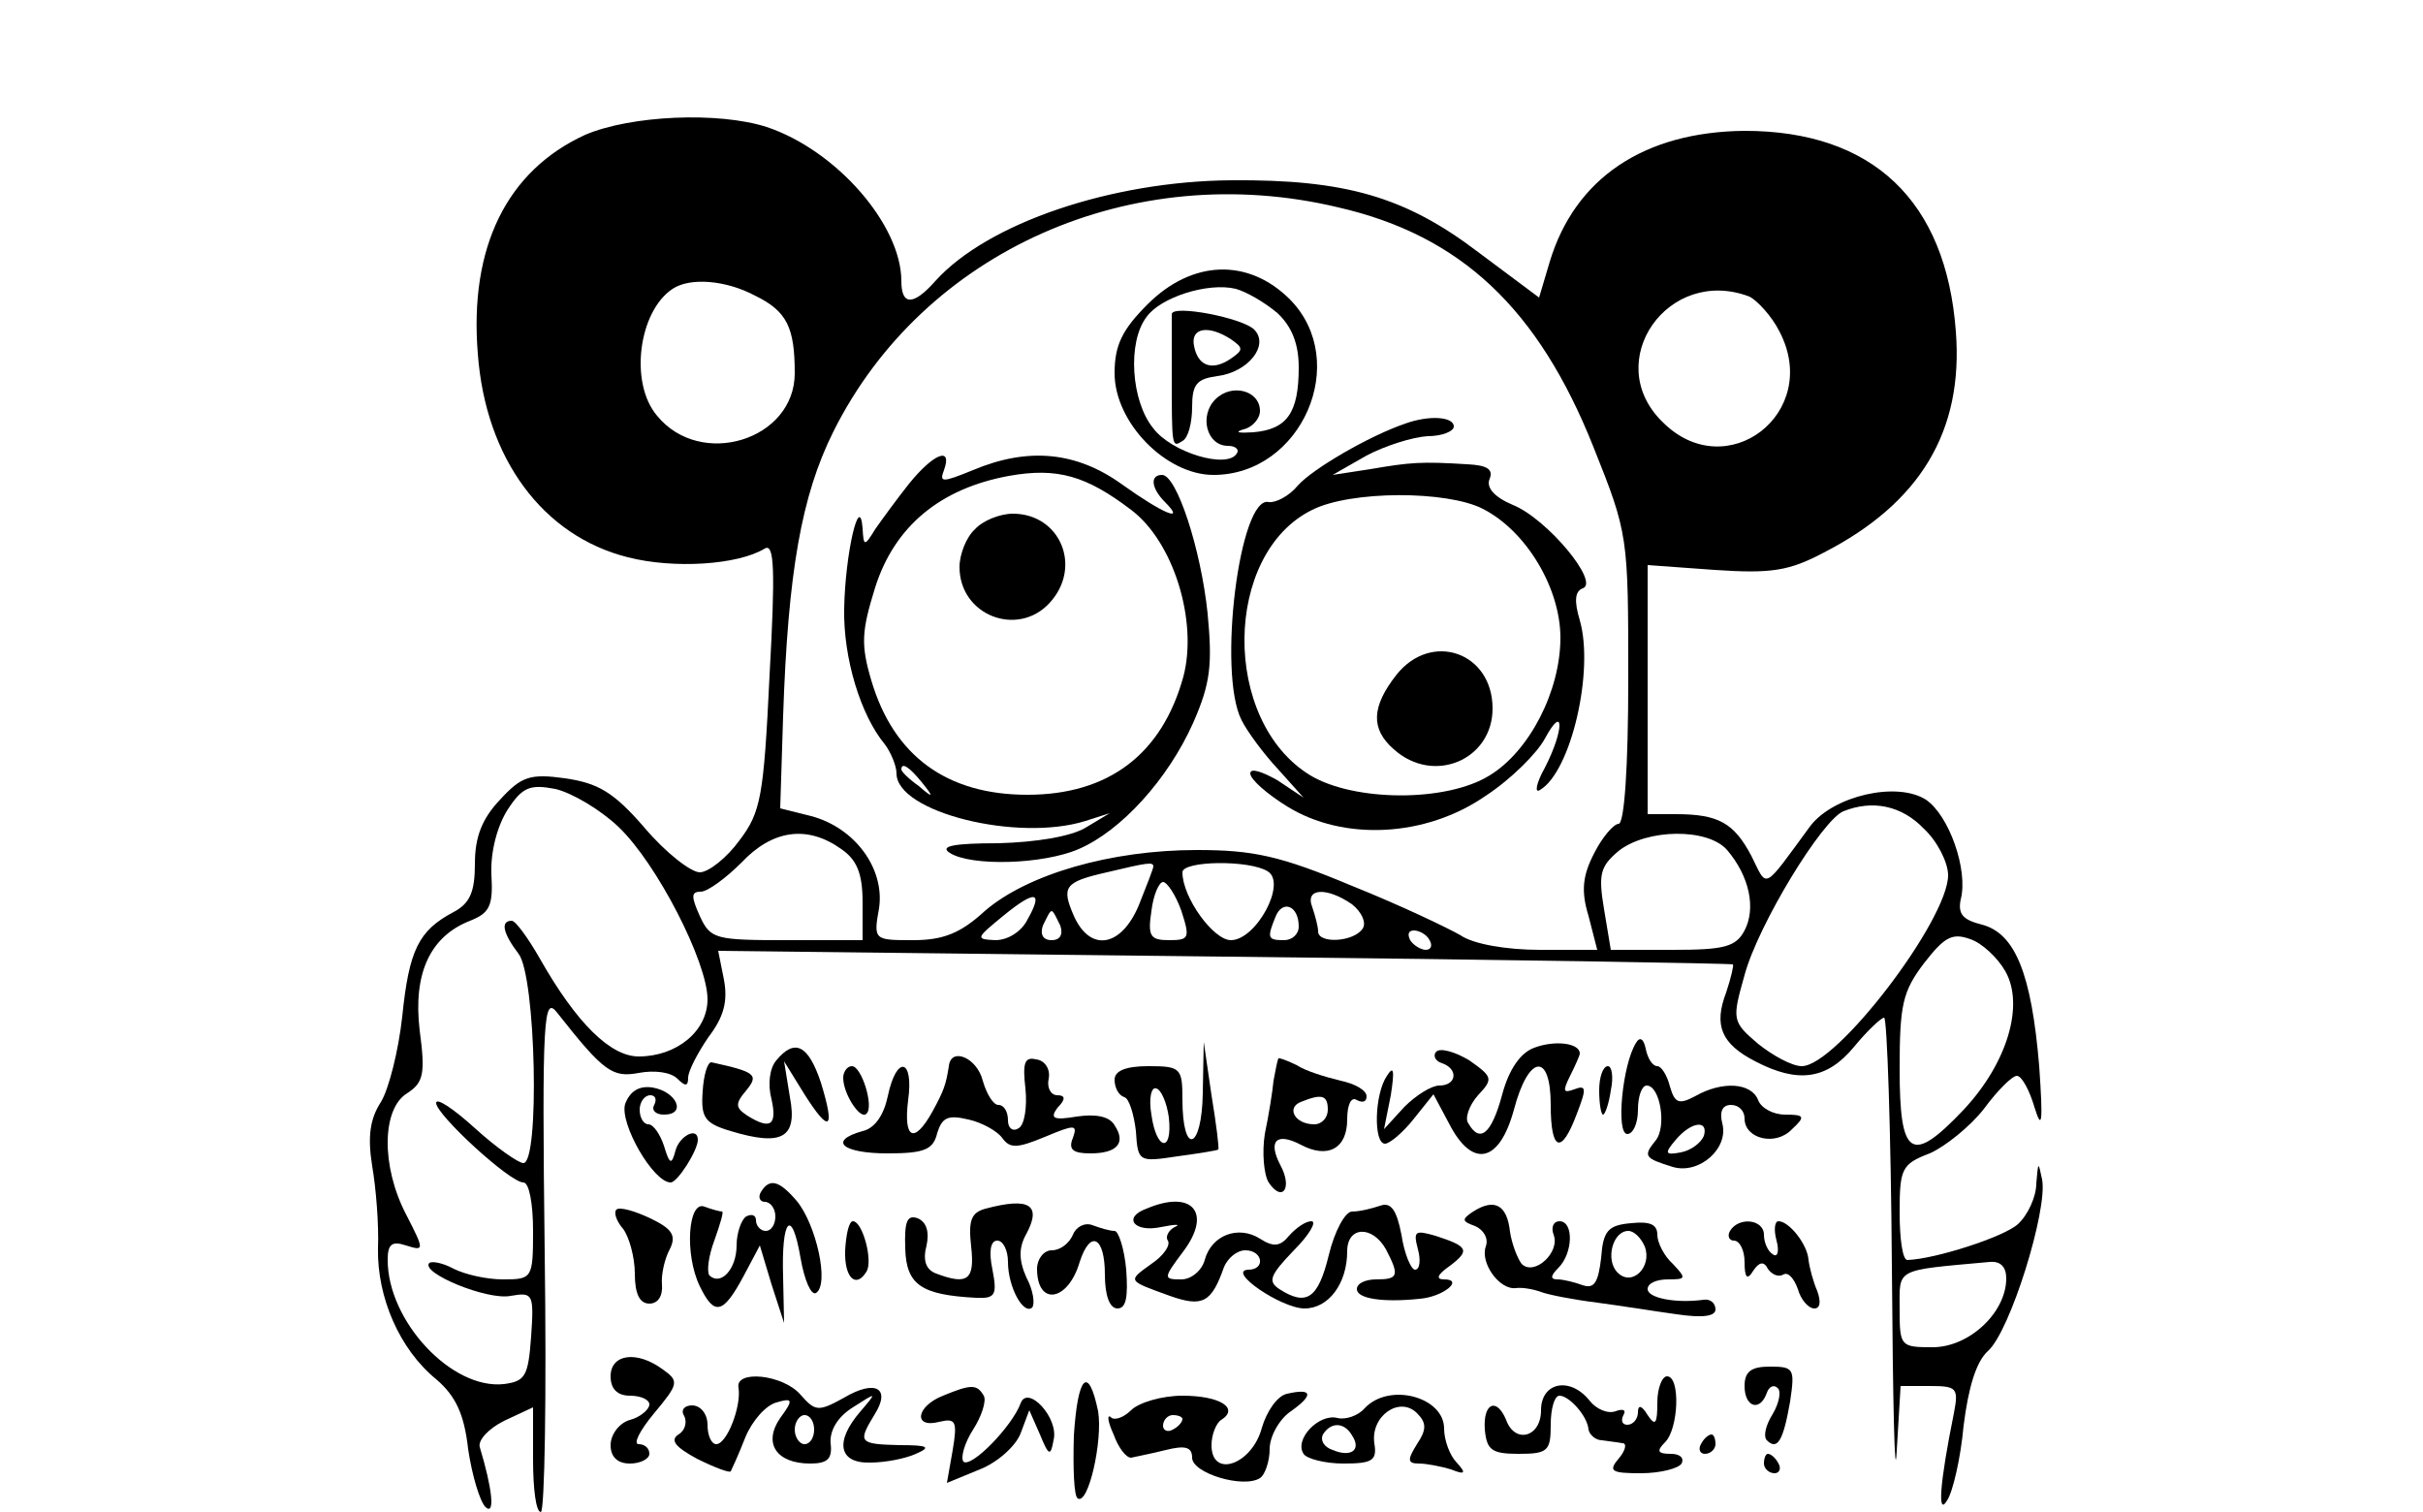 <?xml version="1.0" standalone="no"?>
<!DOCTYPE svg PUBLIC "-//W3C//DTD SVG 20010904//EN"
 "http://www.w3.org/TR/2001/REC-SVG-20010904/DTD/svg10.dtd">
<svg version="1.0" xmlns="http://www.w3.org/2000/svg"
 width="250pt" height="156pt" viewBox="0 0 250 156"
 preserveAspectRatio="xMidYMid meet">
<g transform="translate(0,156) scale(0.1,-0.1)"
fill="#000000" stroke="none">
<path d="M604 1421 c-81 -37 -120 -116 -111 -226 8 -108 67 -188 155 -210 47
-12 113 -8 141 9 10 6 11 -22 5 -131 -6 -125 -9 -141 -31 -170 -13 -18 -32
-33 -41 -33 -9 0 -35 20 -57 46 -32 37 -48 46 -82 51 -36 5 -45 2 -67 -22 -19
-20 -26 -39 -26 -66 0 -29 -5 -41 -22 -50 -36 -19 -46 -39 -53 -108 -4 -36
-14 -75 -22 -88 -11 -17 -14 -35 -9 -66 4 -23 7 -61 6 -85 -1 -50 22 -104 60
-135 20 -17 29 -36 33 -72 4 -27 12 -54 18 -60 10 -9 7 19 -6 62 -2 7 9 19 25
27 l30 14 0 -54 c0 -30 3 -54 8 -54 4 0 6 120 4 268 -3 245 -1 265 13 247 48
-61 57 -67 84 -62 16 3 33 1 40 -6 8 -8 11 -8 11 1 0 7 10 26 21 42 16 21 20
37 16 59 l-6 30 522 -6 c287 -3 523 -7 525 -8 1 -1 -2 -14 -7 -29 -13 -34 -5
-53 30 -71 44 -23 74 -19 102 15 14 17 28 30 31 30 3 0 7 -116 8 -257 1 -142
3 -228 5 -190 l4 67 30 0 c28 0 30 -2 25 -28 -15 -74 -17 -107 -7 -90 6 9 14
44 17 77 5 40 13 66 25 77 23 20 62 146 56 177 -4 19 -4 19 -6 -4 0 -14 -9
-33 -19 -42 -14 -13 -85 -36 -114 -37 -5 0 -8 22 -8 49 0 45 2 50 31 61 16 7
42 28 56 46 14 19 29 34 34 34 5 0 13 -15 18 -32 8 -26 9 -16 5 42 -8 96 -25
137 -59 146 -20 5 -25 11 -22 26 8 30 -12 87 -36 103 -30 19 -95 4 -119 -27
-50 -68 -44 -65 -61 -31 -18 34 -34 43 -78 43 l-29 0 0 129 0 128 69 -5 c59
-4 77 -1 113 18 99 51 144 125 136 228 -10 135 -86 207 -218 207 -104 -1 -175
-49 -201 -135 l-11 -37 -63 47 c-75 57 -137 75 -255 74 -123 -1 -251 -44 -305
-104 -23 -26 -35 -25 -35 0 0 58 -67 135 -139 159 -50 16 -140 12 -187 -8z
m777 -75 c126 -29 206 -104 263 -247 36 -90 36 -92 36 -240 0 -90 -4 -149 -10
-149 -5 0 -17 -14 -25 -30 -12 -23 -14 -39 -6 -65 l9 -35 -59 0 c-35 0 -69 6
-82 15 -12 7 -62 31 -112 51 -74 31 -102 37 -160 37 -89 0 -175 -25 -219 -63
-25 -23 -43 -30 -74 -30 -40 0 -41 0 -35 33 6 41 -25 83 -70 95 l-32 8 3 95
c5 149 19 228 52 294 93 186 308 282 521 231z m-602 -91 c33 -16 41 -33 41
-80 0 -69 -97 -99 -142 -44 -29 34 -19 108 16 131 18 12 55 9 85 -7z m1026 -1
c8 -4 23 -20 31 -36 44 -84 -55 -160 -121 -93 -63 62 6 161 90 129z m-1167
-547 c40 -38 92 -140 92 -178 0 -33 -32 -59 -71 -59 -29 0 -64 34 -102 101
-12 21 -25 39 -29 39 -12 0 -9 -13 7 -34 18 -23 22 -216 5 -216 -5 0 -28 16
-50 36 -22 20 -40 32 -40 26 0 -12 76 -82 90 -82 6 0 10 -22 10 -50 0 -49 -1
-50 -31 -50 -17 0 -39 5 -51 11 -11 6 -22 8 -25 6 -10 -10 60 -39 84 -34 23 4
24 2 21 -42 -3 -41 -6 -46 -28 -49 -54 -6 -120 65 -120 128 0 16 4 20 19 15
19 -6 19 -5 0 32 -26 50 -25 109 1 125 17 11 19 20 13 65 -7 59 11 97 52 113
20 8 24 15 22 48 -1 23 6 50 17 67 15 23 23 26 49 21 17 -4 46 -21 65 -39z
m1347 -2 c14 -13 25 -35 25 -48 0 -46 -115 -197 -151 -197 -10 0 -30 11 -45
23 -27 23 -27 25 -14 71 14 52 80 160 102 169 30 12 60 6 83 -18z m-1117 -21
c16 -11 22 -25 22 -55 l0 -39 -78 0 c-74 0 -79 1 -90 25 -9 20 -9 25 1 25 7 0
26 14 42 30 32 34 68 39 103 14z m914 -1 c23 -27 30 -60 18 -83 -9 -17 -21
-20 -74 -20 l-64 0 -7 42 c-6 36 -4 44 15 60 29 23 92 24 112 1z m-592 -17 c0
-2 -7 -20 -15 -40 -18 -43 -50 -49 -67 -11 -13 30 -10 35 34 45 42 10 48 11
48 6z m118 -5 c20 -12 -12 -71 -38 -71 -18 0 -50 44 -50 70 0 12 69 13 88 1z
m-89 -41 c9 -28 8 -30 -13 -30 -19 0 -22 4 -18 30 2 17 8 30 12 30 4 0 13 -13
19 -30z m-159 -9 c-6 -12 -20 -21 -33 -21 -21 1 -20 2 8 25 33 27 42 26 25 -4z
m335 16 c10 -8 15 -19 11 -25 -9 -14 -46 -16 -46 -3 0 5 -3 16 -6 25 -8 20 15
21 41 3z m-55 -23 c0 -8 -7 -14 -15 -14 -17 0 -18 2 -9 24 7 18 24 12 24 -10z
m-246 1 c3 -9 0 -15 -9 -15 -9 0 -12 6 -9 15 4 8 7 15 9 15 2 0 5 -7 9 -15z
m381 -15 c3 -5 2 -10 -4 -10 -5 0 -13 5 -16 10 -3 6 -2 10 4 10 5 0 13 -4 16
-10z m594 -32 c20 -35 2 -95 -43 -143 -54 -57 -66 -49 -66 42 0 66 3 80 25
109 21 27 29 32 48 25 12 -4 28 -19 36 -33z m1 -317 c0 -35 -38 -71 -76 -71
-33 0 -34 1 -34 39 0 43 -6 40 93 49 11 1 17 -5 17 -17z"/>
<path d="M1184 1246 c-26 -26 -34 -42 -34 -71 0 -51 53 -105 102 -105 91 0
142 117 79 181 -43 43 -101 41 -147 -5z m134 -9 c15 -14 22 -32 22 -56 0 -47
-12 -64 -47 -67 -15 -1 -20 0 -10 3 9 2 17 11 17 19 0 21 -29 29 -46 12 -17
-17 -9 -48 13 -48 8 0 12 -4 9 -8 -10 -16 -67 1 -86 26 -23 28 -27 89 -7 115
14 20 63 36 92 29 11 -3 30 -14 43 -25z"/>
<path d="M1209 1236 c0 -3 0 -31 0 -61 0 -77 0 -77 11 -70 6 3 10 19 10 35 0
24 5 29 26 32 32 4 54 32 38 48 -12 12 -84 26 -85 16z m61 -26 c13 -9 13 -11
0 -20 -19 -13 -34 -8 -38 13 -4 19 15 22 38 7z"/>
<path d="M1450 1123 c-38 -13 -96 -47 -111 -64 -9 -11 -23 -18 -30 -17 -30 7
-53 -176 -28 -225 6 -12 23 -35 38 -51 l26 -29 -27 18 c-16 9 -28 13 -28 7 0
-6 17 -21 38 -34 58 -36 143 -32 205 11 26 17 53 44 61 59 20 37 20 9 0 -30
-9 -16 -11 -27 -5 -23 32 19 56 123 41 175 -6 20 -5 30 3 33 18 6 -37 72 -72
86 -19 8 -28 18 -24 27 4 10 -3 14 -23 15 -48 3 -59 2 -100 -5 l-39 -6 35 20
c19 10 47 19 63 20 15 0 27 5 27 10 0 10 -25 12 -50 3z m80 -88 c45 -23 80
-82 80 -133 0 -55 -32 -117 -73 -142 -45 -28 -140 -27 -185 0 -92 56 -90 229
2 274 40 20 139 20 176 1z"/>
<path d="M1441 864 c-26 -33 -27 -56 -3 -77 41 -37 102 -11 102 42 0 58 -63
80 -99 35z"/>
<path d="M938 1061 c-12 -15 -28 -37 -35 -47 -11 -18 -12 -18 -13 1 -3 38 -18
-26 -19 -83 -1 -51 17 -110 42 -140 6 -8 12 -22 12 -30 0 -40 125 -71 195 -49
l25 8 -25 -15 c-15 -9 -51 -15 -90 -16 -46 0 -61 -3 -50 -10 22 -14 96 -12
133 4 44 19 92 72 118 130 18 41 20 60 15 113 -7 67 -32 143 -47 143 -13 0
-11 -14 3 -28 22 -22 -2 -12 -44 18 -47 34 -97 39 -154 15 -32 -13 -35 -13
-30 0 9 25 -11 17 -36 -14z m229 -27 c44 -33 69 -115 54 -172 -22 -80 -77
-122 -161 -122 -83 0 -138 40 -161 118 -11 37 -10 51 4 96 20 63 67 102 138
115 50 9 80 0 126 -35z m-216 -281 c13 -16 12 -17 -3 -4 -10 7 -18 15 -18 17
0 8 8 3 21 -13z"/>
<path d="M1006 1014 c-9 -8 -16 -26 -16 -39 0 -50 60 -73 93 -37 34 37 11 92
-38 92 -13 0 -31 -7 -39 -16z"/>
<path d="M1583 479 c-14 -5 -26 -22 -33 -48 -11 -41 -23 -51 -35 -30 -4 5 1
19 10 29 16 17 15 19 -9 36 -15 9 -30 13 -34 9 -4 -4 -1 -10 6 -12 17 -6 15
-23 -3 -23 -8 0 -24 -10 -36 -22 l-21 -23 7 35 c4 26 3 31 -4 20 -13 -19 -14
-70 -2 -70 5 0 19 12 30 26 l20 25 16 -30 c24 -47 52 -41 67 14 15 57 38 60
38 5 0 -48 11 -52 27 -9 10 26 10 30 -3 25 -11 -4 -12 -2 -4 14 5 10 10 21 10
23 0 11 -26 14 -47 6z"/>
<path d="M1688 484 c-14 -22 -21 -94 -9 -94 6 0 11 11 11 25 0 14 4 25 9 25
14 0 21 -43 9 -57 -13 -16 -11 -18 18 -27 27 -8 58 19 51 45 -3 12 0 19 9 19
8 0 14 -6 14 -14 0 -21 32 -29 49 -11 14 13 13 15 -7 15 -13 0 -25 7 -28 15
-7 18 -37 20 -65 4 -17 -9 -21 -7 -26 10 -3 12 -9 21 -13 21 -5 0 -10 8 -12
18 -2 10 -6 13 -10 6z m70 -96 c-3 -7 -13 -15 -24 -17 -16 -3 -17 -1 -5 13 16
19 34 21 29 4z"/>
<path d="M801 466 c-7 -8 -9 -25 -5 -40 6 -27 -1 -32 -25 -17 -12 8 -13 12 -1
26 13 16 10 19 -36 29 -4 0 -8 -13 -9 -30 -2 -27 2 -33 29 -41 53 -16 69 -7
61 35 l-6 37 21 -34 c26 -41 32 -37 17 12 -13 39 -27 46 -46 23z"/>
<path d="M1241 432 c-1 -59 -21 -65 -21 -6 0 32 -2 34 -35 34 -24 0 -35 -5
-35 -14 0 -8 4 -16 10 -18 5 -1 10 -18 12 -35 2 -32 3 -32 43 -26 22 3 41 6
42 7 1 1 -2 26 -7 56 l-8 55 -1 -53z m-35 -25 c4 -37 -13 -34 -18 3 -3 17 0
29 5 27 5 -1 11 -15 13 -30z"/>
<path d="M979 460 c-3 -19 -5 -25 -17 -47 -19 -34 -30 -28 -25 12 6 43 -12 47
-21 4 -4 -19 -13 -33 -26 -36 -36 -10 -21 -23 26 -23 38 0 47 4 51 21 5 16 11
19 32 14 14 -3 30 -12 35 -19 8 -11 15 -11 44 1 31 13 34 13 29 -1 -5 -12 0
-16 18 -16 28 0 37 11 25 29 -5 9 -19 12 -39 9 -24 -4 -28 -2 -20 9 9 9 8 13
0 13 -7 0 -11 8 -9 17 2 10 -4 19 -13 20 -12 3 -14 -4 -11 -30 2 -19 -1 -38
-7 -41 -6 -4 -11 0 -11 8 0 9 -4 16 -10 16 -5 0 -12 11 -16 25 -6 24 -33 35
-35 15z"/>
<path d="M1319 468 c-1 -2 -3 -12 -5 -23 -1 -11 -5 -36 -9 -55 -3 -19 -1 -42
4 -50 14 -21 25 -6 12 18 -13 25 -4 34 21 21 28 -15 48 -4 48 26 0 15 4 24 10
20 6 -3 10 -2 10 4 0 6 -12 13 -27 16 -16 4 -36 10 -45 16 -10 5 -19 8 -19 7z
m51 -53 c0 -8 -6 -15 -14 -15 -20 0 -29 17 -14 23 22 9 28 7 28 -8z"/>
<path d="M870 448 c0 -17 18 -44 24 -37 8 7 -5 49 -15 49 -5 0 -9 -6 -9 -12z"/>
<path d="M1650 435 c0 -14 2 -25 4 -25 2 0 6 11 8 25 3 14 1 25 -3 25 -5 0 -9
-11 -9 -25z"/>
<path d="M645 421 c-6 -20 29 -81 47 -81 7 0 28 33 28 44 0 14 -19 4 -23 -11
-4 -15 -6 -15 -12 5 -4 12 -11 22 -16 22 -5 0 -9 7 -9 15 0 8 5 15 11 15 5 0
7 -4 4 -10 -3 -5 1 -10 10 -10 24 0 13 24 -12 28 -14 2 -23 -4 -28 -17z"/>
<path d="M785 330 c-3 -5 -1 -10 4 -10 6 0 11 -7 11 -15 0 -8 -4 -15 -10 -15
-5 0 -10 5 -10 11 0 5 -4 7 -10 4 -5 -3 -10 -17 -10 -30 0 -24 -16 -42 -28
-31 -3 4 -1 20 5 36 6 17 10 30 8 30 -2 0 -10 2 -18 5 -17 7 -21 -49 -5 -82
15 -31 24 -29 45 10 l17 32 12 -40 13 -40 -1 47 c-2 61 9 73 18 20 4 -23 11
-39 16 -36 14 9 0 71 -20 95 -18 21 -28 24 -37 9z"/>
<path d="M636 312 c-3 -3 0 -12 7 -20 6 -8 12 -29 12 -46 0 -21 5 -31 15 -31
9 0 14 8 13 20 -1 10 3 27 8 36 7 14 3 21 -20 32 -17 8 -32 12 -35 9z"/>
<path d="M1017 313 c-15 -4 -18 -12 -15 -39 4 -35 -4 -40 -36 -28 -11 4 -14
14 -10 29 3 14 0 24 -9 28 -11 4 -14 -3 -13 -31 1 -38 17 -48 73 -51 20 -1 22
3 17 29 -4 19 -2 30 5 30 6 0 11 -10 11 -22 0 -26 16 -55 25 -47 3 4 1 18 -6
31 -8 18 -8 31 0 45 16 30 3 38 -42 26z"/>
<path d="M1183 313 c-25 -9 -13 -25 15 -19 15 3 21 3 14 0 -6 -3 -10 -10 -7
-14 3 -5 -5 -16 -17 -24 -25 -18 -25 -17 19 -33 34 -12 43 -7 56 30 4 9 13 17
22 17 18 0 21 -20 3 -20 -23 -1 34 -40 58 -40 25 0 44 26 44 59 0 26 26 27 40
2 14 -27 13 -31 -10 -31 -11 0 -20 -4 -20 -10 0 -10 27 -14 65 -10 24 2 46 20
25 20 -9 0 -7 5 6 14 21 16 19 20 -15 31 -21 6 -23 5 -18 -14 3 -11 2 -21 -3
-21 -4 0 -11 16 -14 36 -5 26 -11 34 -22 30 -9 -3 -21 -6 -29 -6 -7 0 -18 -20
-24 -45 -11 -45 -23 -53 -51 -35 -12 8 -10 14 15 40 16 16 24 30 18 30 -6 0
-16 -7 -23 -15 -9 -11 -16 -12 -30 -3 -22 14 -50 4 -57 -22 -3 -11 -14 -20
-24 -20 -19 0 -19 1 2 29 30 40 9 64 -38 44z"/>
<path d="M1520 310 c-12 -8 -12 -10 2 -15 9 -4 14 -13 11 -21 -6 -17 14 -45
31 -43 6 1 18 -1 26 -4 8 -3 34 -8 58 -11 23 -3 60 -9 82 -12 27 -4 40 -2 40
5 0 7 -6 11 -12 10 -30 -4 -58 2 -58 11 0 6 9 10 21 10 19 0 19 1 5 16 -9 8
-16 22 -16 30 0 11 -8 14 -27 12 -24 -2 -29 -8 -31 -36 -3 -25 -7 -32 -19 -28
-8 3 -20 6 -26 6 -8 0 -7 4 1 12 15 15 16 48 1 48 -6 0 -9 -6 -6 -14 7 -18
-20 -43 -33 -30 -4 5 -10 20 -12 33 -3 28 -16 35 -38 21z m177 -36 c8 -21 -13
-42 -28 -27 -13 13 -5 43 11 43 6 0 13 -7 17 -16z"/>
<path d="M872 270 c-1 -28 11 -40 22 -22 7 11 -4 52 -14 52 -4 0 -7 -13 -8
-30z"/>
<path d="M1107 286 c-4 -9 -13 -16 -22 -16 -8 0 -15 -9 -15 -19 0 -39 32 -34
44 7 11 34 26 26 26 -13 0 -22 5 -35 13 -35 9 0 11 12 9 40 -2 22 -8 40 -12
40 -5 0 -15 3 -23 6 -8 3 -17 -2 -20 -10z"/>
<path d="M1785 290 c-3 -5 -1 -10 4 -10 6 0 11 -10 11 -22 0 -17 3 -19 9 -9 6
9 11 10 15 2 4 -6 11 -9 16 -6 5 3 11 -4 15 -15 3 -11 11 -20 17 -20 6 0 7 7
3 18 -4 9 -8 24 -9 32 -1 16 -20 40 -31 40 -4 0 -5 -9 -2 -20 3 -11 1 -18 -4
-14 -5 3 -9 12 -9 20 0 16 -26 19 -35 4z"/>
<path d="M630 140 c0 -13 7 -20 20 -20 11 0 20 -4 20 -9 0 -5 -9 -13 -20 -16
-11 -3 -20 -15 -20 -26 0 -12 7 -19 20 -19 11 0 20 5 20 10 0 6 -5 10 -11 10
-6 0 1 14 16 32 25 30 26 33 9 45 -27 20 -54 16 -54 -7z"/>
<path d="M1800 130 c0 -22 16 -27 23 -7 2 6 7 9 11 5 4 -3 2 -15 -5 -27 -7
-11 -10 -23 -6 -27 11 -11 17 0 24 40 5 34 4 36 -21 36 -19 0 -26 -5 -26 -20z"/>
<path d="M762 128 c3 -19 -12 -58 -23 -58 -5 0 -9 9 -9 20 0 11 -7 20 -16 20
-8 0 -12 -5 -8 -11 3 -6 1 -15 -6 -19 -9 -6 -3 -13 19 -25 18 -9 34 -15 35
-13 1 2 8 17 15 35 7 17 21 33 32 36 17 5 18 3 4 -16 -18 -26 -4 -47 31 -47
18 0 23 5 21 21 -1 13 7 27 23 37 25 16 25 16 8 -4 -27 -31 -23 -54 10 -53 15
0 36 4 47 9 16 7 13 9 -17 9 -42 1 -43 3 -26 31 18 28 1 37 -31 18 -27 -15
-30 -14 -45 3 -18 21 -68 26 -64 7z m78 -43 c0 -8 -4 -15 -10 -15 -5 0 -10 7
-10 15 0 8 5 15 10 15 6 0 10 -7 10 -15z"/>
<path d="M1108 79 c-1 -33 0 -63 4 -65 11 -7 26 60 21 90 -10 48 -21 37 -25
-25z"/>
<path d="M1710 113 c0 -22 -2 -25 -10 -13 -6 10 -10 11 -10 3 0 -7 -5 -13 -11
-13 -5 0 -7 4 -4 10 3 5 0 7 -8 4 -8 -3 -20 2 -27 11 -20 25 -50 19 -50 -10 0
-28 -27 -35 -36 -10 -10 24 -24 17 -22 -10 2 -21 7 -25 35 -25 30 0 33 3 33
30 0 17 4 30 9 30 10 0 29 -21 30 -35 1 -5 7 -11 14 -11 6 -1 16 -2 21 -3 5 0
3 -8 -4 -16 -11 -13 -7 -15 23 -15 20 0 39 5 42 10 3 6 -2 10 -11 10 -14 0
-15 3 -6 12 14 14 16 68 2 68 -5 0 -10 -12 -10 -27z"/>
<path d="M973 120 c-28 -11 -31 -34 -4 -27 17 4 19 1 14 -29 l-6 -34 34 14
c18 7 37 24 42 37 l9 24 11 -25 c9 -22 11 -23 14 -6 6 23 -27 58 -34 38 -9
-24 -51 -67 -59 -60 -3 4 1 19 10 33 9 14 14 30 11 35 -7 12 -13 12 -42 0z"/>
<path d="M1328 122 c-10 -2 -21 -18 -26 -35 -10 -38 -52 -53 -52 -18 0 11 5
23 10 26 19 12 -1 25 -40 25 -21 0 -45 -7 -53 -15 -8 -8 -18 -11 -21 -7 -4 3
-3 -5 3 -18 5 -14 13 -24 18 -24 4 1 20 4 36 8 20 5 27 3 27 -8 0 -16 53 -32
70 -21 5 3 10 17 10 30 0 13 10 31 22 39 24 17 22 24 -4 18z m-108 -26 c0 -3
-4 -8 -10 -11 -5 -3 -10 -1 -10 4 0 6 5 11 10 11 6 0 10 -2 10 -4z"/>
<path d="M1408 107 c-7 -8 -20 -12 -28 -10 -19 5 -45 -22 -35 -37 3 -5 22 -10
41 -10 30 0 35 3 32 21 -4 28 26 49 44 31 10 -10 10 -17 0 -32 -10 -16 -10
-20 2 -20 8 0 23 -3 33 -6 15 -6 16 -4 6 7 -7 7 -13 23 -13 35 0 33 -57 48
-82 21z m-13 -28 c10 -15 -1 -23 -20 -15 -9 3 -13 10 -10 16 8 13 22 13 30 -1z"/>
<path d="M1755 70 c-3 -5 -1 -10 4 -10 6 0 11 5 11 10 0 6 -2 10 -4 10 -3 0
-8 -4 -11 -10z"/>
<path d="M1820 50 c0 -5 5 -10 11 -10 5 0 7 5 4 10 -3 6 -8 10 -11 10 -2 0 -4
-4 -4 -10z"/>
</g>
</svg>
